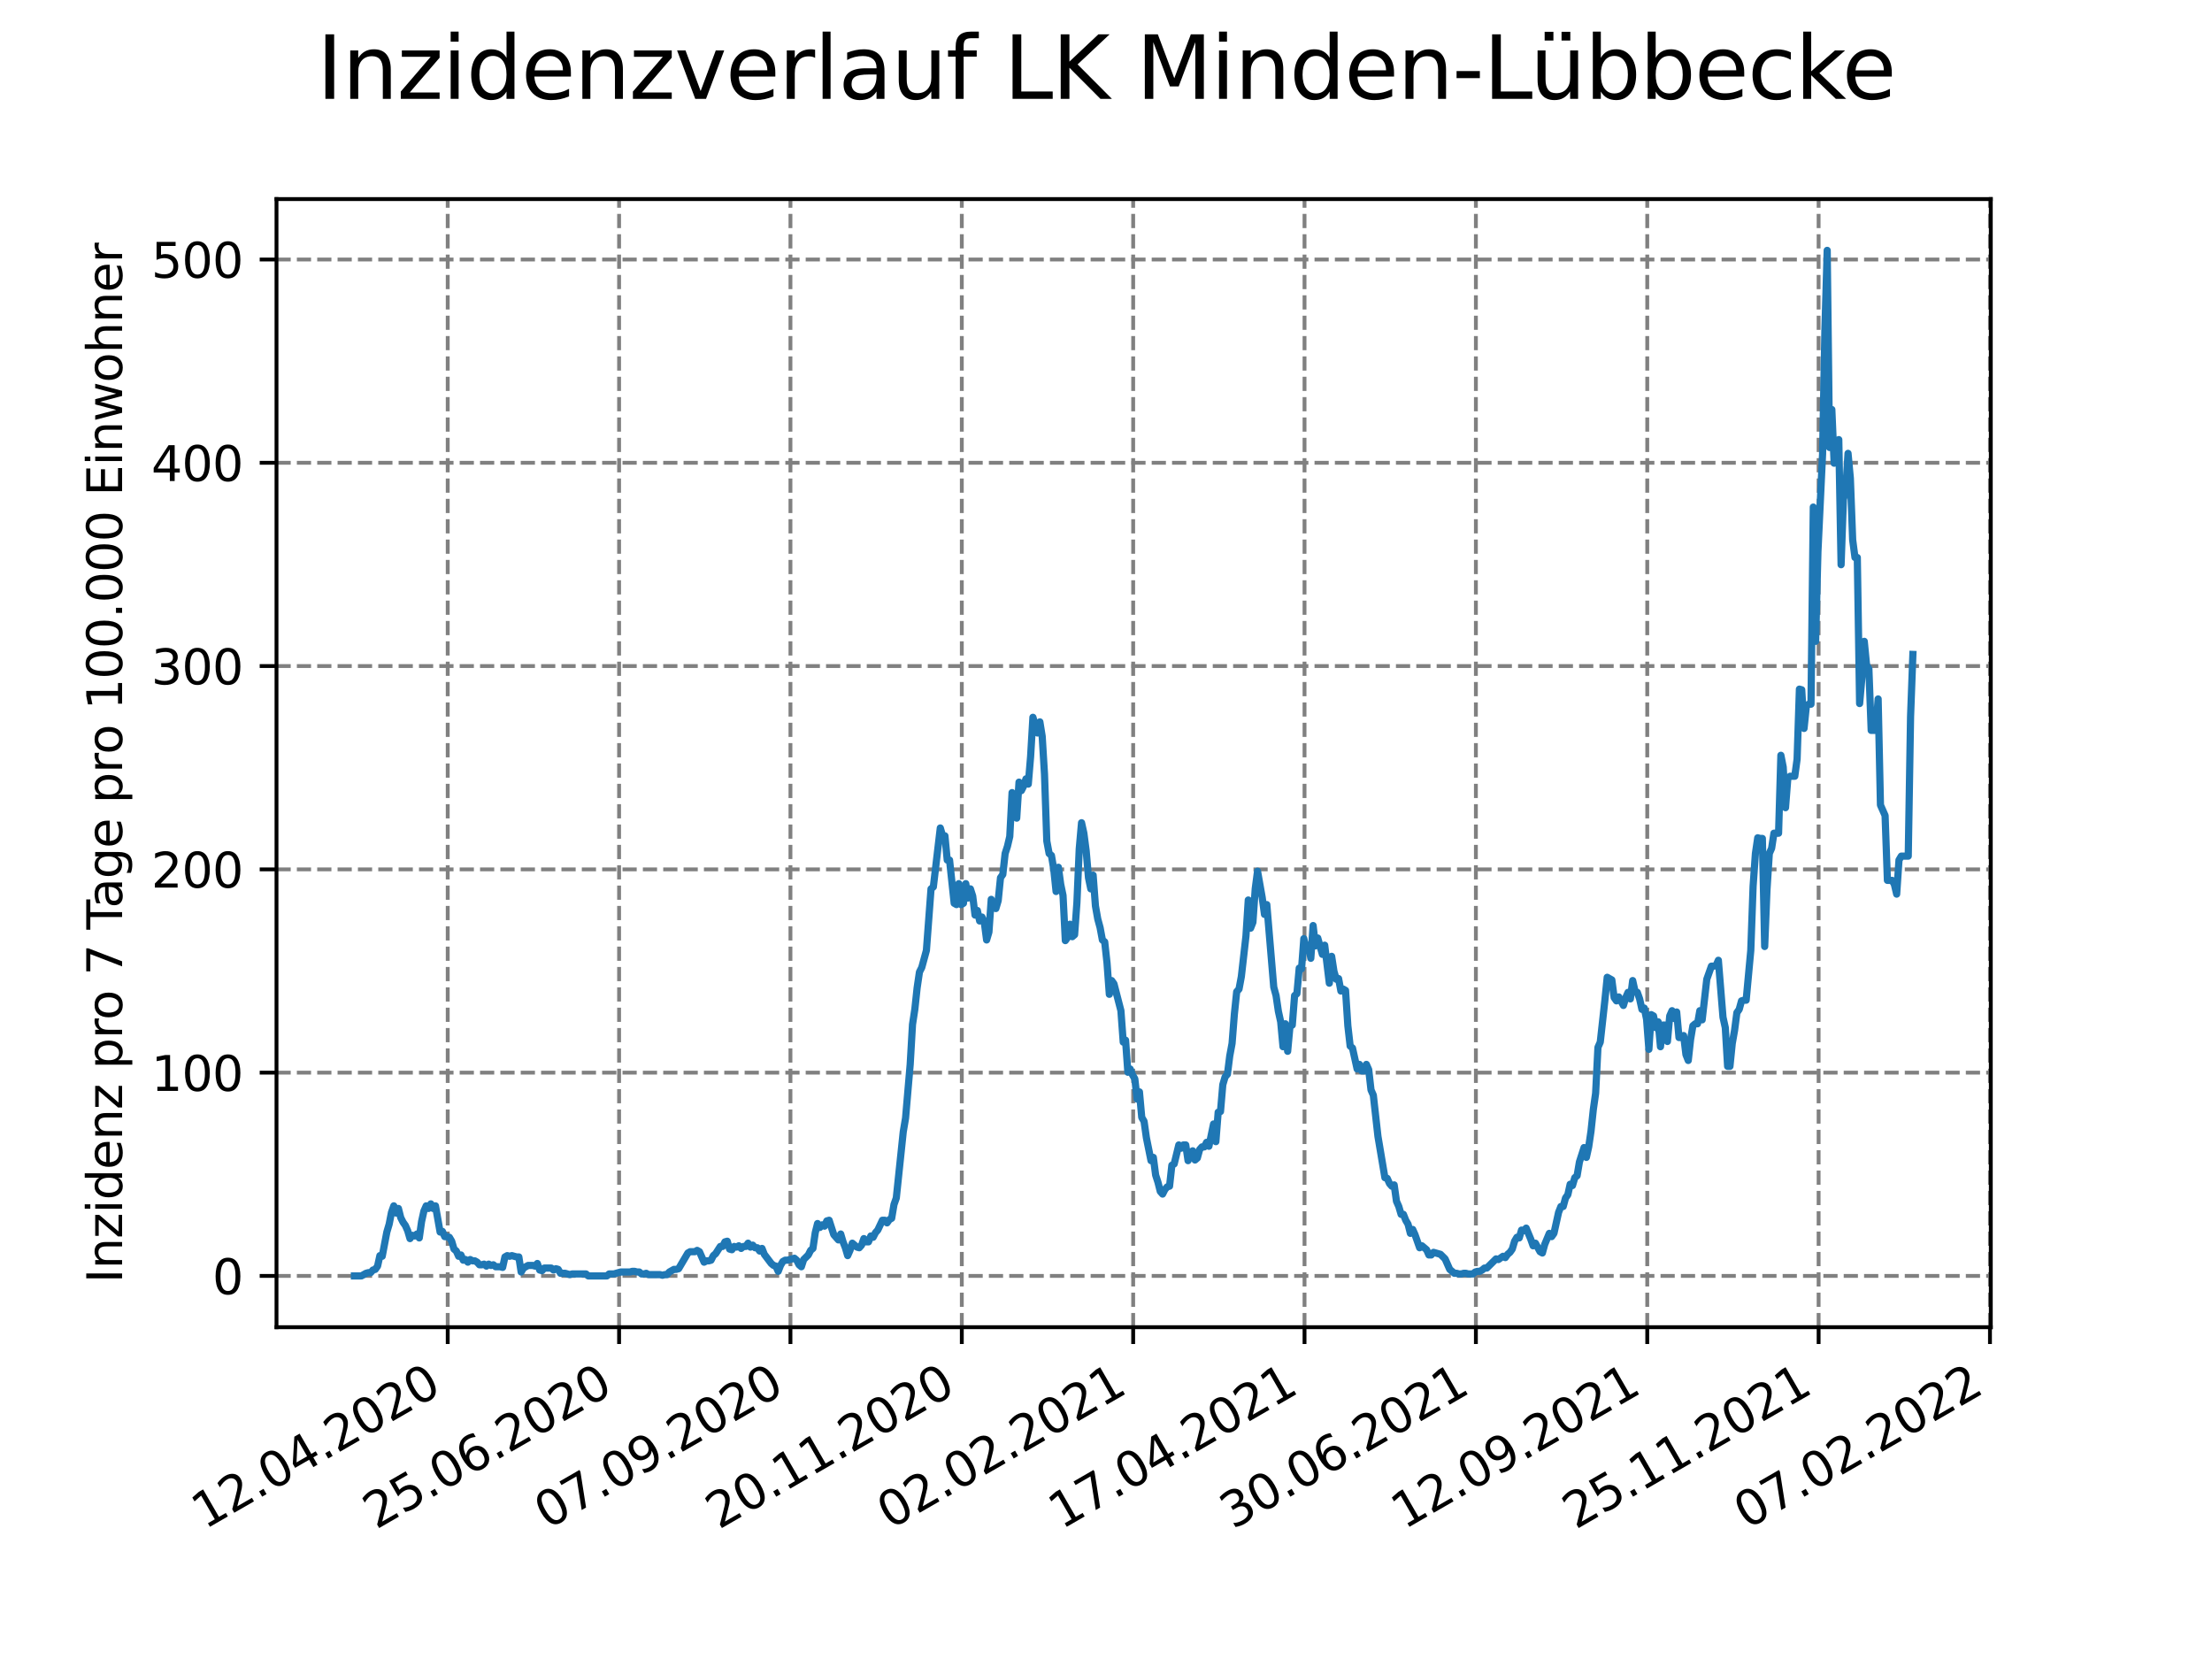 <?xml version="1.0" encoding="utf-8" standalone="no"?>
<!DOCTYPE svg PUBLIC "-//W3C//DTD SVG 1.1//EN"
  "http://www.w3.org/Graphics/SVG/1.1/DTD/svg11.dtd">
<svg xmlns:xlink="http://www.w3.org/1999/xlink" width="460.8pt" height="345.6pt" viewBox="0 0 460.8 345.6" xmlns="http://www.w3.org/2000/svg" version="1.1">
 <defs>
  <style type="text/css">*{stroke-linejoin: round; stroke-linecap: butt}</style>
 </defs>
 <g id="figure_1">
  <g id="patch_1">
   <path d="M 0 345.6 
L 460.8 345.6 
L 460.8 0 
L 0 0 
z
" style="fill: #ffffff"/>
  </g>
  <g id="axes_1">
   <g id="patch_2">
    <path d="M 57.6 276.48 
L 414.72 276.48 
L 414.72 41.472 
L 57.6 41.472 
z
" style="fill: #ffffff"/>
   </g>
   <g id="matplotlib.axis_1">
    <g id="xtick_1">
     <g id="line2d_1">
      <path d="M 93.269 276.48 
L 93.269 41.472 
" clip-path="url(#pa102c842ae)" style="fill: none; stroke-dasharray: 2.96,1.28; stroke-dashoffset: 0; stroke: #808080; stroke-width: 0.8"/>
     </g>
     <g id="line2d_2">
      <defs>
       <path id="m0e8e6d9437" d="M 0 0 
L 0 3.5 
" style="stroke: #000000; stroke-width: 0.8"/>
      </defs>
      <g>
       <use xlink:href="#m0e8e6d9437" x="93.269" y="276.48" style="stroke: #000000; stroke-width: 0.8"/>
      </g>
     </g>
     <g id="text_1">
      <!-- 12.04.2020 -->
      <g transform="translate(42.644 318.689)rotate(-30)scale(0.1 -0.1)">
       <defs>
        <path id="DejaVuSans-31" d="M 794 531 
L 1825 531 
L 1825 4091 
L 703 3866 
L 703 4441 
L 1819 4666 
L 2450 4666 
L 2450 531 
L 3481 531 
L 3481 0 
L 794 0 
L 794 531 
z
" transform="scale(0.016)"/>
        <path id="DejaVuSans-32" d="M 1228 531 
L 3431 531 
L 3431 0 
L 469 0 
L 469 531 
Q 828 903 1448 1529 
Q 2069 2156 2228 2338 
Q 2531 2678 2651 2914 
Q 2772 3150 2772 3378 
Q 2772 3750 2511 3984 
Q 2250 4219 1831 4219 
Q 1534 4219 1204 4116 
Q 875 4013 500 3803 
L 500 4441 
Q 881 4594 1212 4672 
Q 1544 4750 1819 4750 
Q 2544 4750 2975 4387 
Q 3406 4025 3406 3419 
Q 3406 3131 3298 2873 
Q 3191 2616 2906 2266 
Q 2828 2175 2409 1742 
Q 1991 1309 1228 531 
z
" transform="scale(0.016)"/>
        <path id="DejaVuSans-2e" d="M 684 794 
L 1344 794 
L 1344 0 
L 684 0 
L 684 794 
z
" transform="scale(0.016)"/>
        <path id="DejaVuSans-30" d="M 2034 4250 
Q 1547 4250 1301 3770 
Q 1056 3291 1056 2328 
Q 1056 1369 1301 889 
Q 1547 409 2034 409 
Q 2525 409 2770 889 
Q 3016 1369 3016 2328 
Q 3016 3291 2770 3770 
Q 2525 4250 2034 4250 
z
M 2034 4750 
Q 2819 4750 3233 4129 
Q 3647 3509 3647 2328 
Q 3647 1150 3233 529 
Q 2819 -91 2034 -91 
Q 1250 -91 836 529 
Q 422 1150 422 2328 
Q 422 3509 836 4129 
Q 1250 4750 2034 4750 
z
" transform="scale(0.016)"/>
        <path id="DejaVuSans-34" d="M 2419 4116 
L 825 1625 
L 2419 1625 
L 2419 4116 
z
M 2253 4666 
L 3047 4666 
L 3047 1625 
L 3713 1625 
L 3713 1100 
L 3047 1100 
L 3047 0 
L 2419 0 
L 2419 1100 
L 313 1100 
L 313 1709 
L 2253 4666 
z
" transform="scale(0.016)"/>
       </defs>
       <use xlink:href="#DejaVuSans-31"/>
       <use xlink:href="#DejaVuSans-32" x="63.623"/>
       <use xlink:href="#DejaVuSans-2e" x="127.246"/>
       <use xlink:href="#DejaVuSans-30" x="159.033"/>
       <use xlink:href="#DejaVuSans-34" x="222.656"/>
       <use xlink:href="#DejaVuSans-2e" x="286.279"/>
       <use xlink:href="#DejaVuSans-32" x="318.066"/>
       <use xlink:href="#DejaVuSans-30" x="381.689"/>
       <use xlink:href="#DejaVuSans-32" x="445.312"/>
       <use xlink:href="#DejaVuSans-30" x="508.936"/>
      </g>
     </g>
    </g>
    <g id="xtick_2">
     <g id="line2d_3">
      <path d="M 128.967 276.48 
L 128.967 41.472 
" clip-path="url(#pa102c842ae)" style="fill: none; stroke-dasharray: 2.96,1.28; stroke-dashoffset: 0; stroke: #808080; stroke-width: 0.8"/>
     </g>
     <g id="line2d_4">
      <g>
       <use xlink:href="#m0e8e6d9437" x="128.967" y="276.48" style="stroke: #000000; stroke-width: 0.8"/>
      </g>
     </g>
     <g id="text_2">
      <!-- 25.06.2020 -->
      <g transform="translate(78.342 318.689)rotate(-30)scale(0.1 -0.1)">
       <defs>
        <path id="DejaVuSans-35" d="M 691 4666 
L 3169 4666 
L 3169 4134 
L 1269 4134 
L 1269 2991 
Q 1406 3038 1543 3061 
Q 1681 3084 1819 3084 
Q 2600 3084 3056 2656 
Q 3513 2228 3513 1497 
Q 3513 744 3044 326 
Q 2575 -91 1722 -91 
Q 1428 -91 1123 -41 
Q 819 9 494 109 
L 494 744 
Q 775 591 1075 516 
Q 1375 441 1709 441 
Q 2250 441 2565 725 
Q 2881 1009 2881 1497 
Q 2881 1984 2565 2268 
Q 2250 2553 1709 2553 
Q 1456 2553 1204 2497 
Q 953 2441 691 2322 
L 691 4666 
z
" transform="scale(0.016)"/>
        <path id="DejaVuSans-36" d="M 2113 2584 
Q 1688 2584 1439 2293 
Q 1191 2003 1191 1497 
Q 1191 994 1439 701 
Q 1688 409 2113 409 
Q 2538 409 2786 701 
Q 3034 994 3034 1497 
Q 3034 2003 2786 2293 
Q 2538 2584 2113 2584 
z
M 3366 4563 
L 3366 3988 
Q 3128 4100 2886 4159 
Q 2644 4219 2406 4219 
Q 1781 4219 1451 3797 
Q 1122 3375 1075 2522 
Q 1259 2794 1537 2939 
Q 1816 3084 2150 3084 
Q 2853 3084 3261 2657 
Q 3669 2231 3669 1497 
Q 3669 778 3244 343 
Q 2819 -91 2113 -91 
Q 1303 -91 875 529 
Q 447 1150 447 2328 
Q 447 3434 972 4092 
Q 1497 4750 2381 4750 
Q 2619 4750 2861 4703 
Q 3103 4656 3366 4563 
z
" transform="scale(0.016)"/>
       </defs>
       <use xlink:href="#DejaVuSans-32"/>
       <use xlink:href="#DejaVuSans-35" x="63.623"/>
       <use xlink:href="#DejaVuSans-2e" x="127.246"/>
       <use xlink:href="#DejaVuSans-30" x="159.033"/>
       <use xlink:href="#DejaVuSans-36" x="222.656"/>
       <use xlink:href="#DejaVuSans-2e" x="286.279"/>
       <use xlink:href="#DejaVuSans-32" x="318.066"/>
       <use xlink:href="#DejaVuSans-30" x="381.689"/>
       <use xlink:href="#DejaVuSans-32" x="445.312"/>
       <use xlink:href="#DejaVuSans-30" x="508.936"/>
      </g>
     </g>
    </g>
    <g id="xtick_3">
     <g id="line2d_5">
      <path d="M 164.664 276.48 
L 164.664 41.472 
" clip-path="url(#pa102c842ae)" style="fill: none; stroke-dasharray: 2.96,1.28; stroke-dashoffset: 0; stroke: #808080; stroke-width: 0.8"/>
     </g>
     <g id="line2d_6">
      <g>
       <use xlink:href="#m0e8e6d9437" x="164.664" y="276.48" style="stroke: #000000; stroke-width: 0.8"/>
      </g>
     </g>
     <g id="text_3">
      <!-- 07.09.2020 -->
      <g transform="translate(114.039 318.689)rotate(-30)scale(0.1 -0.1)">
       <defs>
        <path id="DejaVuSans-37" d="M 525 4666 
L 3525 4666 
L 3525 4397 
L 1831 0 
L 1172 0 
L 2766 4134 
L 525 4134 
L 525 4666 
z
" transform="scale(0.016)"/>
        <path id="DejaVuSans-39" d="M 703 97 
L 703 672 
Q 941 559 1184 500 
Q 1428 441 1663 441 
Q 2288 441 2617 861 
Q 2947 1281 2994 2138 
Q 2813 1869 2534 1725 
Q 2256 1581 1919 1581 
Q 1219 1581 811 2004 
Q 403 2428 403 3163 
Q 403 3881 828 4315 
Q 1253 4750 1959 4750 
Q 2769 4750 3195 4129 
Q 3622 3509 3622 2328 
Q 3622 1225 3098 567 
Q 2575 -91 1691 -91 
Q 1453 -91 1209 -44 
Q 966 3 703 97 
z
M 1959 2075 
Q 2384 2075 2632 2365 
Q 2881 2656 2881 3163 
Q 2881 3666 2632 3958 
Q 2384 4250 1959 4250 
Q 1534 4250 1286 3958 
Q 1038 3666 1038 3163 
Q 1038 2656 1286 2365 
Q 1534 2075 1959 2075 
z
" transform="scale(0.016)"/>
       </defs>
       <use xlink:href="#DejaVuSans-30"/>
       <use xlink:href="#DejaVuSans-37" x="63.623"/>
       <use xlink:href="#DejaVuSans-2e" x="127.246"/>
       <use xlink:href="#DejaVuSans-30" x="159.033"/>
       <use xlink:href="#DejaVuSans-39" x="222.656"/>
       <use xlink:href="#DejaVuSans-2e" x="286.279"/>
       <use xlink:href="#DejaVuSans-32" x="318.066"/>
       <use xlink:href="#DejaVuSans-30" x="381.689"/>
       <use xlink:href="#DejaVuSans-32" x="445.312"/>
       <use xlink:href="#DejaVuSans-30" x="508.936"/>
      </g>
     </g>
    </g>
    <g id="xtick_4">
     <g id="line2d_7">
      <path d="M 200.362 276.48 
L 200.362 41.472 
" clip-path="url(#pa102c842ae)" style="fill: none; stroke-dasharray: 2.96,1.28; stroke-dashoffset: 0; stroke: #808080; stroke-width: 0.8"/>
     </g>
     <g id="line2d_8">
      <g>
       <use xlink:href="#m0e8e6d9437" x="200.362" y="276.48" style="stroke: #000000; stroke-width: 0.8"/>
      </g>
     </g>
     <g id="text_4">
      <!-- 20.11.2020 -->
      <g transform="translate(149.737 318.689)rotate(-30)scale(0.1 -0.1)">
       <use xlink:href="#DejaVuSans-32"/>
       <use xlink:href="#DejaVuSans-30" x="63.623"/>
       <use xlink:href="#DejaVuSans-2e" x="127.246"/>
       <use xlink:href="#DejaVuSans-31" x="159.033"/>
       <use xlink:href="#DejaVuSans-31" x="222.656"/>
       <use xlink:href="#DejaVuSans-2e" x="286.279"/>
       <use xlink:href="#DejaVuSans-32" x="318.066"/>
       <use xlink:href="#DejaVuSans-30" x="381.689"/>
       <use xlink:href="#DejaVuSans-32" x="445.312"/>
       <use xlink:href="#DejaVuSans-30" x="508.936"/>
      </g>
     </g>
    </g>
    <g id="xtick_5">
     <g id="line2d_9">
      <path d="M 236.06 276.48 
L 236.06 41.472 
" clip-path="url(#pa102c842ae)" style="fill: none; stroke-dasharray: 2.96,1.28; stroke-dashoffset: 0; stroke: #808080; stroke-width: 0.8"/>
     </g>
     <g id="line2d_10">
      <g>
       <use xlink:href="#m0e8e6d9437" x="236.06" y="276.48" style="stroke: #000000; stroke-width: 0.8"/>
      </g>
     </g>
     <g id="text_5">
      <!-- 02.02.2021 -->
      <g transform="translate(185.434 318.689)rotate(-30)scale(0.1 -0.1)">
       <use xlink:href="#DejaVuSans-30"/>
       <use xlink:href="#DejaVuSans-32" x="63.623"/>
       <use xlink:href="#DejaVuSans-2e" x="127.246"/>
       <use xlink:href="#DejaVuSans-30" x="159.033"/>
       <use xlink:href="#DejaVuSans-32" x="222.656"/>
       <use xlink:href="#DejaVuSans-2e" x="286.279"/>
       <use xlink:href="#DejaVuSans-32" x="318.066"/>
       <use xlink:href="#DejaVuSans-30" x="381.689"/>
       <use xlink:href="#DejaVuSans-32" x="445.312"/>
       <use xlink:href="#DejaVuSans-31" x="508.936"/>
      </g>
     </g>
    </g>
    <g id="xtick_6">
     <g id="line2d_11">
      <path d="M 271.757 276.48 
L 271.757 41.472 
" clip-path="url(#pa102c842ae)" style="fill: none; stroke-dasharray: 2.96,1.28; stroke-dashoffset: 0; stroke: #808080; stroke-width: 0.8"/>
     </g>
     <g id="line2d_12">
      <g>
       <use xlink:href="#m0e8e6d9437" x="271.757" y="276.48" style="stroke: #000000; stroke-width: 0.8"/>
      </g>
     </g>
     <g id="text_6">
      <!-- 17.04.2021 -->
      <g transform="translate(221.132 318.689)rotate(-30)scale(0.1 -0.1)">
       <use xlink:href="#DejaVuSans-31"/>
       <use xlink:href="#DejaVuSans-37" x="63.623"/>
       <use xlink:href="#DejaVuSans-2e" x="127.246"/>
       <use xlink:href="#DejaVuSans-30" x="159.033"/>
       <use xlink:href="#DejaVuSans-34" x="222.656"/>
       <use xlink:href="#DejaVuSans-2e" x="286.279"/>
       <use xlink:href="#DejaVuSans-32" x="318.066"/>
       <use xlink:href="#DejaVuSans-30" x="381.689"/>
       <use xlink:href="#DejaVuSans-32" x="445.312"/>
       <use xlink:href="#DejaVuSans-31" x="508.936"/>
      </g>
     </g>
    </g>
    <g id="xtick_7">
     <g id="line2d_13">
      <path d="M 307.455 276.48 
L 307.455 41.472 
" clip-path="url(#pa102c842ae)" style="fill: none; stroke-dasharray: 2.96,1.28; stroke-dashoffset: 0; stroke: #808080; stroke-width: 0.8"/>
     </g>
     <g id="line2d_14">
      <g>
       <use xlink:href="#m0e8e6d9437" x="307.455" y="276.48" style="stroke: #000000; stroke-width: 0.8"/>
      </g>
     </g>
     <g id="text_7">
      <!-- 30.06.2021 -->
      <g transform="translate(256.829 318.689)rotate(-30)scale(0.1 -0.1)">
       <defs>
        <path id="DejaVuSans-33" d="M 2597 2516 
Q 3050 2419 3304 2112 
Q 3559 1806 3559 1356 
Q 3559 666 3084 287 
Q 2609 -91 1734 -91 
Q 1441 -91 1130 -33 
Q 819 25 488 141 
L 488 750 
Q 750 597 1062 519 
Q 1375 441 1716 441 
Q 2309 441 2620 675 
Q 2931 909 2931 1356 
Q 2931 1769 2642 2001 
Q 2353 2234 1838 2234 
L 1294 2234 
L 1294 2753 
L 1863 2753 
Q 2328 2753 2575 2939 
Q 2822 3125 2822 3475 
Q 2822 3834 2567 4026 
Q 2313 4219 1838 4219 
Q 1578 4219 1281 4162 
Q 984 4106 628 3988 
L 628 4550 
Q 988 4650 1302 4700 
Q 1616 4750 1894 4750 
Q 2613 4750 3031 4423 
Q 3450 4097 3450 3541 
Q 3450 3153 3228 2886 
Q 3006 2619 2597 2516 
z
" transform="scale(0.016)"/>
       </defs>
       <use xlink:href="#DejaVuSans-33"/>
       <use xlink:href="#DejaVuSans-30" x="63.623"/>
       <use xlink:href="#DejaVuSans-2e" x="127.246"/>
       <use xlink:href="#DejaVuSans-30" x="159.033"/>
       <use xlink:href="#DejaVuSans-36" x="222.656"/>
       <use xlink:href="#DejaVuSans-2e" x="286.279"/>
       <use xlink:href="#DejaVuSans-32" x="318.066"/>
       <use xlink:href="#DejaVuSans-30" x="381.689"/>
       <use xlink:href="#DejaVuSans-32" x="445.312"/>
       <use xlink:href="#DejaVuSans-31" x="508.936"/>
      </g>
     </g>
    </g>
    <g id="xtick_8">
     <g id="line2d_15">
      <path d="M 343.152 276.48 
L 343.152 41.472 
" clip-path="url(#pa102c842ae)" style="fill: none; stroke-dasharray: 2.96,1.28; stroke-dashoffset: 0; stroke: #808080; stroke-width: 0.8"/>
     </g>
     <g id="line2d_16">
      <g>
       <use xlink:href="#m0e8e6d9437" x="343.152" y="276.48" style="stroke: #000000; stroke-width: 0.8"/>
      </g>
     </g>
     <g id="text_8">
      <!-- 12.09.2021 -->
      <g transform="translate(292.527 318.689)rotate(-30)scale(0.1 -0.1)">
       <use xlink:href="#DejaVuSans-31"/>
       <use xlink:href="#DejaVuSans-32" x="63.623"/>
       <use xlink:href="#DejaVuSans-2e" x="127.246"/>
       <use xlink:href="#DejaVuSans-30" x="159.033"/>
       <use xlink:href="#DejaVuSans-39" x="222.656"/>
       <use xlink:href="#DejaVuSans-2e" x="286.279"/>
       <use xlink:href="#DejaVuSans-32" x="318.066"/>
       <use xlink:href="#DejaVuSans-30" x="381.689"/>
       <use xlink:href="#DejaVuSans-32" x="445.312"/>
       <use xlink:href="#DejaVuSans-31" x="508.936"/>
      </g>
     </g>
    </g>
    <g id="xtick_9">
     <g id="line2d_17">
      <path d="M 378.85 276.48 
L 378.85 41.472 
" clip-path="url(#pa102c842ae)" style="fill: none; stroke-dasharray: 2.96,1.28; stroke-dashoffset: 0; stroke: #808080; stroke-width: 0.8"/>
     </g>
     <g id="line2d_18">
      <g>
       <use xlink:href="#m0e8e6d9437" x="378.85" y="276.48" style="stroke: #000000; stroke-width: 0.8"/>
      </g>
     </g>
     <g id="text_9">
      <!-- 25.11.2021 -->
      <g transform="translate(328.224 318.689)rotate(-30)scale(0.1 -0.1)">
       <use xlink:href="#DejaVuSans-32"/>
       <use xlink:href="#DejaVuSans-35" x="63.623"/>
       <use xlink:href="#DejaVuSans-2e" x="127.246"/>
       <use xlink:href="#DejaVuSans-31" x="159.033"/>
       <use xlink:href="#DejaVuSans-31" x="222.656"/>
       <use xlink:href="#DejaVuSans-2e" x="286.279"/>
       <use xlink:href="#DejaVuSans-32" x="318.066"/>
       <use xlink:href="#DejaVuSans-30" x="381.689"/>
       <use xlink:href="#DejaVuSans-32" x="445.312"/>
       <use xlink:href="#DejaVuSans-31" x="508.936"/>
      </g>
     </g>
    </g>
    <g id="xtick_10">
     <g id="line2d_19">
      <path d="M 414.547 276.48 
L 414.547 41.472 
" clip-path="url(#pa102c842ae)" style="fill: none; stroke-dasharray: 2.96,1.28; stroke-dashoffset: 0; stroke: #808080; stroke-width: 0.8"/>
     </g>
     <g id="line2d_20">
      <g>
       <use xlink:href="#m0e8e6d9437" x="414.547" y="276.48" style="stroke: #000000; stroke-width: 0.8"/>
      </g>
     </g>
     <g id="text_10">
      <!-- 07.02.2022 -->
      <g transform="translate(363.922 318.689)rotate(-30)scale(0.1 -0.1)">
       <use xlink:href="#DejaVuSans-30"/>
       <use xlink:href="#DejaVuSans-37" x="63.623"/>
       <use xlink:href="#DejaVuSans-2e" x="127.246"/>
       <use xlink:href="#DejaVuSans-30" x="159.033"/>
       <use xlink:href="#DejaVuSans-32" x="222.656"/>
       <use xlink:href="#DejaVuSans-2e" x="286.279"/>
       <use xlink:href="#DejaVuSans-32" x="318.066"/>
       <use xlink:href="#DejaVuSans-30" x="381.689"/>
       <use xlink:href="#DejaVuSans-32" x="445.312"/>
       <use xlink:href="#DejaVuSans-32" x="508.936"/>
      </g>
     </g>
    </g>
   </g>
   <g id="matplotlib.axis_2">
    <g id="ytick_1">
     <g id="line2d_21">
      <path d="M 57.6 265.798 
L 414.72 265.798 
" clip-path="url(#pa102c842ae)" style="fill: none; stroke-dasharray: 2.96,1.28; stroke-dashoffset: 0; stroke: #808080; stroke-width: 0.8"/>
     </g>
     <g id="line2d_22">
      <defs>
       <path id="medc325451e" d="M 0 0 
L -3.5 0 
" style="stroke: #000000; stroke-width: 0.8"/>
      </defs>
      <g>
       <use xlink:href="#medc325451e" x="57.6" y="265.798" style="stroke: #000000; stroke-width: 0.8"/>
      </g>
     </g>
     <g id="text_11">
      <!-- 0 -->
      <g transform="translate(44.237 269.597)scale(0.1 -0.1)">
       <use xlink:href="#DejaVuSans-30"/>
      </g>
     </g>
    </g>
    <g id="ytick_2">
     <g id="line2d_23">
      <path d="M 57.6 223.45 
L 414.72 223.45 
" clip-path="url(#pa102c842ae)" style="fill: none; stroke-dasharray: 2.96,1.28; stroke-dashoffset: 0; stroke: #808080; stroke-width: 0.8"/>
     </g>
     <g id="line2d_24">
      <g>
       <use xlink:href="#medc325451e" x="57.6" y="223.45" style="stroke: #000000; stroke-width: 0.8"/>
      </g>
     </g>
     <g id="text_12">
      <!-- 100 -->
      <g transform="translate(31.512 227.249)scale(0.1 -0.1)">
       <use xlink:href="#DejaVuSans-31"/>
       <use xlink:href="#DejaVuSans-30" x="63.623"/>
       <use xlink:href="#DejaVuSans-30" x="127.246"/>
      </g>
     </g>
    </g>
    <g id="ytick_3">
     <g id="line2d_25">
      <path d="M 57.6 181.102 
L 414.72 181.102 
" clip-path="url(#pa102c842ae)" style="fill: none; stroke-dasharray: 2.96,1.28; stroke-dashoffset: 0; stroke: #808080; stroke-width: 0.8"/>
     </g>
     <g id="line2d_26">
      <g>
       <use xlink:href="#medc325451e" x="57.6" y="181.102" style="stroke: #000000; stroke-width: 0.8"/>
      </g>
     </g>
     <g id="text_13">
      <!-- 200 -->
      <g transform="translate(31.512 184.901)scale(0.1 -0.1)">
       <use xlink:href="#DejaVuSans-32"/>
       <use xlink:href="#DejaVuSans-30" x="63.623"/>
       <use xlink:href="#DejaVuSans-30" x="127.246"/>
      </g>
     </g>
    </g>
    <g id="ytick_4">
     <g id="line2d_27">
      <path d="M 57.6 138.754 
L 414.72 138.754 
" clip-path="url(#pa102c842ae)" style="fill: none; stroke-dasharray: 2.96,1.28; stroke-dashoffset: 0; stroke: #808080; stroke-width: 0.8"/>
     </g>
     <g id="line2d_28">
      <g>
       <use xlink:href="#medc325451e" x="57.6" y="138.754" style="stroke: #000000; stroke-width: 0.8"/>
      </g>
     </g>
     <g id="text_14">
      <!-- 300 -->
      <g transform="translate(31.512 142.553)scale(0.1 -0.1)">
       <use xlink:href="#DejaVuSans-33"/>
       <use xlink:href="#DejaVuSans-30" x="63.623"/>
       <use xlink:href="#DejaVuSans-30" x="127.246"/>
      </g>
     </g>
    </g>
    <g id="ytick_5">
     <g id="line2d_29">
      <path d="M 57.6 96.406 
L 414.72 96.406 
" clip-path="url(#pa102c842ae)" style="fill: none; stroke-dasharray: 2.96,1.28; stroke-dashoffset: 0; stroke: #808080; stroke-width: 0.8"/>
     </g>
     <g id="line2d_30">
      <g>
       <use xlink:href="#medc325451e" x="57.6" y="96.406" style="stroke: #000000; stroke-width: 0.8"/>
      </g>
     </g>
     <g id="text_15">
      <!-- 400 -->
      <g transform="translate(31.512 100.205)scale(0.1 -0.1)">
       <use xlink:href="#DejaVuSans-34"/>
       <use xlink:href="#DejaVuSans-30" x="63.623"/>
       <use xlink:href="#DejaVuSans-30" x="127.246"/>
      </g>
     </g>
    </g>
    <g id="ytick_6">
     <g id="line2d_31">
      <path d="M 57.6 54.058 
L 414.72 54.058 
" clip-path="url(#pa102c842ae)" style="fill: none; stroke-dasharray: 2.96,1.28; stroke-dashoffset: 0; stroke: #808080; stroke-width: 0.8"/>
     </g>
     <g id="line2d_32">
      <g>
       <use xlink:href="#medc325451e" x="57.6" y="54.058" style="stroke: #000000; stroke-width: 0.8"/>
      </g>
     </g>
     <g id="text_16">
      <!-- 500 -->
      <g transform="translate(31.512 57.857)scale(0.1 -0.1)">
       <use xlink:href="#DejaVuSans-35"/>
       <use xlink:href="#DejaVuSans-30" x="63.623"/>
       <use xlink:href="#DejaVuSans-30" x="127.246"/>
      </g>
     </g>
    </g>
    <g id="text_17">
     <!-- Inzidenz pro 7 Tage pro 100.000 Einwohner -->
     <g transform="translate(25.433 267.301)rotate(-90)scale(0.1 -0.1)">
      <defs>
       <path id="DejaVuSans-49" d="M 628 4666 
L 1259 4666 
L 1259 0 
L 628 0 
L 628 4666 
z
" transform="scale(0.016)"/>
       <path id="DejaVuSans-6e" d="M 3513 2113 
L 3513 0 
L 2938 0 
L 2938 2094 
Q 2938 2591 2744 2837 
Q 2550 3084 2163 3084 
Q 1697 3084 1428 2787 
Q 1159 2491 1159 1978 
L 1159 0 
L 581 0 
L 581 3500 
L 1159 3500 
L 1159 2956 
Q 1366 3272 1645 3428 
Q 1925 3584 2291 3584 
Q 2894 3584 3203 3211 
Q 3513 2838 3513 2113 
z
" transform="scale(0.016)"/>
       <path id="DejaVuSans-7a" d="M 353 3500 
L 3084 3500 
L 3084 2975 
L 922 459 
L 3084 459 
L 3084 0 
L 275 0 
L 275 525 
L 2438 3041 
L 353 3041 
L 353 3500 
z
" transform="scale(0.016)"/>
       <path id="DejaVuSans-69" d="M 603 3500 
L 1178 3500 
L 1178 0 
L 603 0 
L 603 3500 
z
M 603 4863 
L 1178 4863 
L 1178 4134 
L 603 4134 
L 603 4863 
z
" transform="scale(0.016)"/>
       <path id="DejaVuSans-64" d="M 2906 2969 
L 2906 4863 
L 3481 4863 
L 3481 0 
L 2906 0 
L 2906 525 
Q 2725 213 2448 61 
Q 2172 -91 1784 -91 
Q 1150 -91 751 415 
Q 353 922 353 1747 
Q 353 2572 751 3078 
Q 1150 3584 1784 3584 
Q 2172 3584 2448 3432 
Q 2725 3281 2906 2969 
z
M 947 1747 
Q 947 1113 1208 752 
Q 1469 391 1925 391 
Q 2381 391 2643 752 
Q 2906 1113 2906 1747 
Q 2906 2381 2643 2742 
Q 2381 3103 1925 3103 
Q 1469 3103 1208 2742 
Q 947 2381 947 1747 
z
" transform="scale(0.016)"/>
       <path id="DejaVuSans-65" d="M 3597 1894 
L 3597 1613 
L 953 1613 
Q 991 1019 1311 708 
Q 1631 397 2203 397 
Q 2534 397 2845 478 
Q 3156 559 3463 722 
L 3463 178 
Q 3153 47 2828 -22 
Q 2503 -91 2169 -91 
Q 1331 -91 842 396 
Q 353 884 353 1716 
Q 353 2575 817 3079 
Q 1281 3584 2069 3584 
Q 2775 3584 3186 3129 
Q 3597 2675 3597 1894 
z
M 3022 2063 
Q 3016 2534 2758 2815 
Q 2500 3097 2075 3097 
Q 1594 3097 1305 2825 
Q 1016 2553 972 2059 
L 3022 2063 
z
" transform="scale(0.016)"/>
       <path id="DejaVuSans-20" transform="scale(0.016)"/>
       <path id="DejaVuSans-70" d="M 1159 525 
L 1159 -1331 
L 581 -1331 
L 581 3500 
L 1159 3500 
L 1159 2969 
Q 1341 3281 1617 3432 
Q 1894 3584 2278 3584 
Q 2916 3584 3314 3078 
Q 3713 2572 3713 1747 
Q 3713 922 3314 415 
Q 2916 -91 2278 -91 
Q 1894 -91 1617 61 
Q 1341 213 1159 525 
z
M 3116 1747 
Q 3116 2381 2855 2742 
Q 2594 3103 2138 3103 
Q 1681 3103 1420 2742 
Q 1159 2381 1159 1747 
Q 1159 1113 1420 752 
Q 1681 391 2138 391 
Q 2594 391 2855 752 
Q 3116 1113 3116 1747 
z
" transform="scale(0.016)"/>
       <path id="DejaVuSans-72" d="M 2631 2963 
Q 2534 3019 2420 3045 
Q 2306 3072 2169 3072 
Q 1681 3072 1420 2755 
Q 1159 2438 1159 1844 
L 1159 0 
L 581 0 
L 581 3500 
L 1159 3500 
L 1159 2956 
Q 1341 3275 1631 3429 
Q 1922 3584 2338 3584 
Q 2397 3584 2469 3576 
Q 2541 3569 2628 3553 
L 2631 2963 
z
" transform="scale(0.016)"/>
       <path id="DejaVuSans-6f" d="M 1959 3097 
Q 1497 3097 1228 2736 
Q 959 2375 959 1747 
Q 959 1119 1226 758 
Q 1494 397 1959 397 
Q 2419 397 2687 759 
Q 2956 1122 2956 1747 
Q 2956 2369 2687 2733 
Q 2419 3097 1959 3097 
z
M 1959 3584 
Q 2709 3584 3137 3096 
Q 3566 2609 3566 1747 
Q 3566 888 3137 398 
Q 2709 -91 1959 -91 
Q 1206 -91 779 398 
Q 353 888 353 1747 
Q 353 2609 779 3096 
Q 1206 3584 1959 3584 
z
" transform="scale(0.016)"/>
       <path id="DejaVuSans-54" d="M -19 4666 
L 3928 4666 
L 3928 4134 
L 2272 4134 
L 2272 0 
L 1638 0 
L 1638 4134 
L -19 4134 
L -19 4666 
z
" transform="scale(0.016)"/>
       <path id="DejaVuSans-61" d="M 2194 1759 
Q 1497 1759 1228 1600 
Q 959 1441 959 1056 
Q 959 750 1161 570 
Q 1363 391 1709 391 
Q 2188 391 2477 730 
Q 2766 1069 2766 1631 
L 2766 1759 
L 2194 1759 
z
M 3341 1997 
L 3341 0 
L 2766 0 
L 2766 531 
Q 2569 213 2275 61 
Q 1981 -91 1556 -91 
Q 1019 -91 701 211 
Q 384 513 384 1019 
Q 384 1609 779 1909 
Q 1175 2209 1959 2209 
L 2766 2209 
L 2766 2266 
Q 2766 2663 2505 2880 
Q 2244 3097 1772 3097 
Q 1472 3097 1187 3025 
Q 903 2953 641 2809 
L 641 3341 
Q 956 3463 1253 3523 
Q 1550 3584 1831 3584 
Q 2591 3584 2966 3190 
Q 3341 2797 3341 1997 
z
" transform="scale(0.016)"/>
       <path id="DejaVuSans-67" d="M 2906 1791 
Q 2906 2416 2648 2759 
Q 2391 3103 1925 3103 
Q 1463 3103 1205 2759 
Q 947 2416 947 1791 
Q 947 1169 1205 825 
Q 1463 481 1925 481 
Q 2391 481 2648 825 
Q 2906 1169 2906 1791 
z
M 3481 434 
Q 3481 -459 3084 -895 
Q 2688 -1331 1869 -1331 
Q 1566 -1331 1297 -1286 
Q 1028 -1241 775 -1147 
L 775 -588 
Q 1028 -725 1275 -790 
Q 1522 -856 1778 -856 
Q 2344 -856 2625 -561 
Q 2906 -266 2906 331 
L 2906 616 
Q 2728 306 2450 153 
Q 2172 0 1784 0 
Q 1141 0 747 490 
Q 353 981 353 1791 
Q 353 2603 747 3093 
Q 1141 3584 1784 3584 
Q 2172 3584 2450 3431 
Q 2728 3278 2906 2969 
L 2906 3500 
L 3481 3500 
L 3481 434 
z
" transform="scale(0.016)"/>
       <path id="DejaVuSans-45" d="M 628 4666 
L 3578 4666 
L 3578 4134 
L 1259 4134 
L 1259 2753 
L 3481 2753 
L 3481 2222 
L 1259 2222 
L 1259 531 
L 3634 531 
L 3634 0 
L 628 0 
L 628 4666 
z
" transform="scale(0.016)"/>
       <path id="DejaVuSans-77" d="M 269 3500 
L 844 3500 
L 1563 769 
L 2278 3500 
L 2956 3500 
L 3675 769 
L 4391 3500 
L 4966 3500 
L 4050 0 
L 3372 0 
L 2619 2869 
L 1863 0 
L 1184 0 
L 269 3500 
z
" transform="scale(0.016)"/>
       <path id="DejaVuSans-68" d="M 3513 2113 
L 3513 0 
L 2938 0 
L 2938 2094 
Q 2938 2591 2744 2837 
Q 2550 3084 2163 3084 
Q 1697 3084 1428 2787 
Q 1159 2491 1159 1978 
L 1159 0 
L 581 0 
L 581 4863 
L 1159 4863 
L 1159 2956 
Q 1366 3272 1645 3428 
Q 1925 3584 2291 3584 
Q 2894 3584 3203 3211 
Q 3513 2838 3513 2113 
z
" transform="scale(0.016)"/>
      </defs>
      <use xlink:href="#DejaVuSans-49"/>
      <use xlink:href="#DejaVuSans-6e" x="29.492"/>
      <use xlink:href="#DejaVuSans-7a" x="92.871"/>
      <use xlink:href="#DejaVuSans-69" x="145.361"/>
      <use xlink:href="#DejaVuSans-64" x="173.145"/>
      <use xlink:href="#DejaVuSans-65" x="236.621"/>
      <use xlink:href="#DejaVuSans-6e" x="298.145"/>
      <use xlink:href="#DejaVuSans-7a" x="361.523"/>
      <use xlink:href="#DejaVuSans-20" x="414.014"/>
      <use xlink:href="#DejaVuSans-70" x="445.801"/>
      <use xlink:href="#DejaVuSans-72" x="509.277"/>
      <use xlink:href="#DejaVuSans-6f" x="548.141"/>
      <use xlink:href="#DejaVuSans-20" x="609.322"/>
      <use xlink:href="#DejaVuSans-37" x="641.109"/>
      <use xlink:href="#DejaVuSans-20" x="704.732"/>
      <use xlink:href="#DejaVuSans-54" x="736.52"/>
      <use xlink:href="#DejaVuSans-61" x="781.104"/>
      <use xlink:href="#DejaVuSans-67" x="842.383"/>
      <use xlink:href="#DejaVuSans-65" x="905.859"/>
      <use xlink:href="#DejaVuSans-20" x="967.383"/>
      <use xlink:href="#DejaVuSans-70" x="999.17"/>
      <use xlink:href="#DejaVuSans-72" x="1062.646"/>
      <use xlink:href="#DejaVuSans-6f" x="1101.51"/>
      <use xlink:href="#DejaVuSans-20" x="1162.691"/>
      <use xlink:href="#DejaVuSans-31" x="1194.479"/>
      <use xlink:href="#DejaVuSans-30" x="1258.102"/>
      <use xlink:href="#DejaVuSans-30" x="1321.725"/>
      <use xlink:href="#DejaVuSans-2e" x="1385.348"/>
      <use xlink:href="#DejaVuSans-30" x="1417.135"/>
      <use xlink:href="#DejaVuSans-30" x="1480.758"/>
      <use xlink:href="#DejaVuSans-30" x="1544.381"/>
      <use xlink:href="#DejaVuSans-20" x="1608.004"/>
      <use xlink:href="#DejaVuSans-45" x="1639.791"/>
      <use xlink:href="#DejaVuSans-69" x="1702.975"/>
      <use xlink:href="#DejaVuSans-6e" x="1730.758"/>
      <use xlink:href="#DejaVuSans-77" x="1794.137"/>
      <use xlink:href="#DejaVuSans-6f" x="1875.924"/>
      <use xlink:href="#DejaVuSans-68" x="1937.105"/>
      <use xlink:href="#DejaVuSans-6e" x="2000.484"/>
      <use xlink:href="#DejaVuSans-65" x="2063.863"/>
      <use xlink:href="#DejaVuSans-72" x="2125.387"/>
     </g>
    </g>
   </g>
   <g id="line2d_33">
    <path d="M 73.833 265.798 
L 75.28 265.798 
L 76.245 265.252 
L 76.727 265.116 
L 77.21 265.116 
L 77.692 264.57 
L 78.174 264.434 
L 78.657 263.751 
L 79.139 261.569 
L 79.622 261.705 
L 80.586 256.657 
L 81.069 255.02 
L 81.551 252.564 
L 82.034 251.2 
L 82.516 252.701 
L 82.998 251.746 
L 83.481 253.656 
L 83.963 254.611 
L 84.446 255.293 
L 84.928 256.384 
L 85.41 258.022 
L 85.893 257.339 
L 86.375 257.476 
L 86.858 257.067 
L 87.34 257.885 
L 87.822 254.474 
L 88.305 252.292 
L 88.787 251.2 
L 89.269 251.746 
L 89.752 250.791 
L 90.234 251.746 
L 90.717 251.2 
L 91.681 256.657 
L 92.164 256.521 
L 92.646 257.612 
L 93.129 257.612 
L 93.611 257.749 
L 94.093 258.567 
L 94.576 260.204 
L 95.058 260.614 
L 95.541 261.705 
L 96.023 261.432 
L 96.505 262.524 
L 96.988 262.387 
L 97.47 262.933 
L 97.953 262.387 
L 98.435 262.66 
L 98.917 262.66 
L 99.4 262.933 
L 99.882 263.479 
L 100.365 263.479 
L 100.847 263.342 
L 101.329 263.751 
L 101.812 263.342 
L 102.294 263.615 
L 102.777 263.479 
L 103.259 263.888 
L 104.224 263.888 
L 104.706 264.024 
L 105.189 261.841 
L 105.671 261.569 
L 106.153 261.705 
L 106.636 261.569 
L 107.601 261.841 
L 108.083 261.841 
L 108.565 264.979 
L 109.048 264.161 
L 110.013 263.615 
L 110.977 263.615 
L 111.46 263.751 
L 111.942 263.206 
L 112.425 264.57 
L 112.907 264.706 
L 113.389 264.161 
L 114.837 264.161 
L 115.319 264.57 
L 115.801 264.297 
L 116.284 264.434 
L 116.766 265.252 
L 117.731 265.252 
L 118.696 265.525 
L 119.178 265.389 
L 122.073 265.389 
L 122.555 265.798 
L 126.414 265.798 
L 126.897 265.389 
L 127.861 265.389 
L 129.309 264.979 
L 131.238 264.979 
L 131.721 264.843 
L 132.203 264.843 
L 132.685 264.979 
L 133.168 264.979 
L 133.65 265.389 
L 134.133 265.389 
L 134.615 265.252 
L 135.097 265.525 
L 137.509 265.525 
L 137.992 265.661 
L 138.474 265.525 
L 138.957 265.525 
L 139.439 264.979 
L 140.404 264.434 
L 140.886 264.434 
L 141.369 264.297 
L 143.298 261.023 
L 143.781 260.75 
L 144.745 260.75 
L 145.228 260.477 
L 145.71 260.75 
L 146.675 262.933 
L 147.157 262.66 
L 147.64 262.66 
L 148.122 262.524 
L 148.605 261.569 
L 149.087 261.159 
L 150.052 259.659 
L 150.534 259.659 
L 151.017 258.704 
L 151.499 258.567 
L 151.981 260.204 
L 152.464 260.341 
L 152.946 259.659 
L 153.429 259.795 
L 153.911 259.522 
L 154.393 260.068 
L 154.876 259.659 
L 155.358 259.659 
L 155.841 258.977 
L 156.323 259.795 
L 156.805 259.386 
L 157.288 259.931 
L 157.77 259.931 
L 158.253 260.614 
L 158.735 260.068 
L 159.217 261.296 
L 160.665 263.206 
L 161.147 263.615 
L 161.629 263.751 
L 162.112 264.843 
L 162.594 263.615 
L 163.077 262.796 
L 163.559 262.524 
L 164.041 262.524 
L 165.489 262.114 
L 165.971 262.524 
L 166.453 263.479 
L 166.936 263.888 
L 167.418 262.387 
L 168.383 261.432 
L 168.865 260.477 
L 169.348 260.068 
L 169.83 256.794 
L 170.313 254.884 
L 170.795 255.702 
L 171.277 255.157 
L 171.76 255.429 
L 172.242 254.338 
L 172.725 254.202 
L 173.689 257.203 
L 174.654 258.294 
L 175.137 257.067 
L 175.619 258.704 
L 176.101 259.931 
L 176.584 261.569 
L 177.066 260.477 
L 177.549 258.977 
L 178.513 259.795 
L 178.996 259.931 
L 179.478 259.386 
L 179.961 258.022 
L 180.443 258.704 
L 180.925 258.704 
L 181.408 257.476 
L 181.89 257.749 
L 182.373 256.794 
L 182.855 256.248 
L 183.82 254.202 
L 184.302 254.202 
L 184.785 254.747 
L 185.267 254.065 
L 185.749 253.792 
L 186.232 250.927 
L 186.714 249.563 
L 188.161 235.784 
L 188.644 232.919 
L 189.608 221.732 
L 190.091 213.41 
L 190.573 210.272 
L 191.056 205.77 
L 191.538 202.496 
L 192.02 201.541 
L 192.985 197.994 
L 193.95 185.17 
L 194.432 184.761 
L 195.88 172.482 
L 196.362 174.119 
L 196.844 174.119 
L 197.327 179.167 
L 197.809 179.167 
L 198.774 188.171 
L 199.256 188.444 
L 199.739 184.078 
L 200.221 188.444 
L 200.704 188.171 
L 201.186 184.078 
L 201.668 187.08 
L 202.151 185.17 
L 202.633 186.671 
L 203.116 190.627 
L 203.598 189.672 
L 204.08 191.855 
L 204.563 191.036 
L 205.045 192.128 
L 205.528 195.811 
L 206.01 194.174 
L 206.492 187.353 
L 206.975 189.126 
L 207.457 189.263 
L 207.94 187.626 
L 208.422 182.851 
L 208.904 182.168 
L 209.387 177.803 
L 209.869 176.302 
L 210.352 174.256 
L 210.834 165.115 
L 211.316 168.799 
L 211.799 170.436 
L 212.281 162.932 
L 212.764 164.706 
L 213.246 163.751 
L 213.728 162.25 
L 214.211 163.342 
L 214.693 157.612 
L 215.176 149.426 
L 216.14 152.7 
L 216.623 150.381 
L 217.105 153.383 
L 217.588 161.295 
L 218.07 175.211 
L 218.552 177.803 
L 219.035 178.212 
L 219.517 181.077 
L 220 185.716 
L 220.482 180.668 
L 220.964 184.215 
L 221.447 186.534 
L 221.929 195.948 
L 222.412 195.265 
L 222.894 192.537 
L 223.376 195.129 
L 223.859 194.72 
L 224.341 188.035 
L 224.824 176.848 
L 225.306 171.391 
L 225.788 173.574 
L 226.271 177.257 
L 226.753 182.851 
L 227.236 185.17 
L 227.718 182.305 
L 228.2 188.717 
L 228.683 191.445 
L 229.165 193.219 
L 229.648 195.811 
L 230.13 196.22 
L 230.612 200.586 
L 231.095 207.134 
L 231.577 204.27 
L 232.06 204.952 
L 233.507 210.545 
L 233.989 217.094 
L 234.472 216.684 
L 234.954 223.369 
L 235.436 222.687 
L 235.919 223.915 
L 236.401 224.733 
L 236.884 228.963 
L 237.366 227.462 
L 237.848 232.783 
L 238.331 233.601 
L 238.813 237.012 
L 239.778 241.787 
L 240.26 241.105 
L 240.743 244.788 
L 241.225 246.289 
L 241.708 248.199 
L 242.19 248.745 
L 242.672 247.79 
L 243.155 247.244 
L 243.637 247.107 
L 244.12 242.742 
L 244.602 242.469 
L 245.567 238.513 
L 246.049 239.195 
L 246.532 238.513 
L 247.014 238.513 
L 247.496 241.787 
L 247.979 240.559 
L 248.461 239.74 
L 248.944 241.65 
L 249.426 241.241 
L 249.908 239.468 
L 250.391 238.922 
L 250.873 238.922 
L 251.356 237.967 
L 251.838 238.785 
L 252.803 234.147 
L 253.285 237.83 
L 253.768 231.691 
L 254.25 231.555 
L 254.732 225.961 
L 255.215 224.324 
L 255.697 223.779 
L 256.18 219.959 
L 256.662 217.366 
L 257.144 211.227 
L 257.627 206.589 
L 258.109 206.043 
L 258.592 203.451 
L 259.556 194.993 
L 260.039 187.489 
L 260.521 193.355 
L 261.004 192.128 
L 261.486 185.17 
L 261.968 181.486 
L 262.933 186.943 
L 263.416 190.49 
L 263.898 188.444 
L 265.345 205.634 
L 265.828 207.407 
L 266.31 210.682 
L 266.792 212.864 
L 267.275 218.049 
L 267.757 213.274 
L 268.24 219.004 
L 268.722 213.819 
L 269.204 213.547 
L 269.687 207.407 
L 270.169 206.998 
L 270.652 201.677 
L 271.134 201.814 
L 271.616 195.538 
L 272.099 197.858 
L 272.581 196.903 
L 273.064 199.631 
L 273.546 192.81 
L 274.028 197.039 
L 274.511 195.402 
L 275.476 198.812 
L 275.958 196.903 
L 276.923 204.815 
L 277.405 199.222 
L 277.888 202.36 
L 278.37 203.997 
L 278.852 203.86 
L 279.335 206.452 
L 279.817 206.043 
L 280.3 206.316 
L 280.782 213.683 
L 281.264 217.912 
L 281.747 218.321 
L 282.712 222.687 
L 283.194 221.732 
L 283.676 223.096 
L 284.159 223.096 
L 284.641 221.732 
L 285.124 222.824 
L 285.606 227.053 
L 286.088 228.144 
L 287.053 236.739 
L 288.5 245.334 
L 288.983 245.47 
L 289.465 246.562 
L 289.947 247.107 
L 290.43 246.835 
L 290.912 250.245 
L 291.395 251.337 
L 291.877 252.974 
L 292.359 252.974 
L 292.842 254.202 
L 293.324 255.02 
L 293.807 256.93 
L 294.289 256.112 
L 294.771 257.203 
L 295.736 259.931 
L 296.219 259.522 
L 297.183 260.341 
L 297.666 261.432 
L 298.148 261.432 
L 298.631 260.886 
L 300.078 261.296 
L 301.043 262.251 
L 302.007 264.434 
L 302.972 265.252 
L 303.455 265.252 
L 303.937 265.389 
L 304.419 265.389 
L 304.902 265.252 
L 305.384 265.252 
L 305.867 265.389 
L 306.831 265.389 
L 307.314 264.979 
L 307.796 264.843 
L 308.279 264.843 
L 308.761 264.57 
L 309.243 264.161 
L 309.726 264.161 
L 310.691 263.206 
L 311.655 262.251 
L 312.138 262.387 
L 313.103 261.705 
L 313.585 261.978 
L 314.067 261.296 
L 314.55 260.886 
L 315.032 260.204 
L 315.515 258.567 
L 315.997 257.749 
L 316.479 257.885 
L 316.962 256.248 
L 317.444 256.384 
L 317.927 255.839 
L 318.891 258.158 
L 319.374 259.522 
L 319.856 258.977 
L 320.821 260.75 
L 321.303 261.023 
L 321.786 259.249 
L 322.751 256.93 
L 323.233 257.612 
L 323.715 256.93 
L 324.68 252.564 
L 325.163 251.337 
L 325.645 251.337 
L 326.127 249.563 
L 326.61 248.881 
L 327.092 246.698 
L 327.575 246.971 
L 328.057 245.334 
L 328.539 244.925 
L 329.022 242.06 
L 329.987 239.058 
L 330.469 241.105 
L 330.951 238.922 
L 331.434 235.648 
L 331.916 231.146 
L 332.399 227.735 
L 332.881 218.185 
L 333.363 217.094 
L 334.328 208.362 
L 334.811 203.587 
L 335.775 204.133 
L 336.258 207.817 
L 336.74 208.499 
L 337.223 207.68 
L 338.187 209.454 
L 338.67 207.817 
L 339.152 206.725 
L 339.635 208.089 
L 340.117 204.27 
L 340.599 206.452 
L 341.082 206.725 
L 341.564 208.089 
L 342.047 210.272 
L 342.529 209.999 
L 343.011 212.319 
L 343.494 218.594 
L 343.976 211.364 
L 344.459 211.637 
L 344.941 214.092 
L 345.423 212.864 
L 345.906 218.049 
L 346.388 213.547 
L 346.871 213.547 
L 347.353 216.957 
L 347.835 211.637 
L 348.318 210.545 
L 348.8 212.182 
L 349.283 210.818 
L 349.765 216.139 
L 350.247 216.139 
L 350.73 215.729 
L 351.212 219.686 
L 351.695 220.914 
L 352.177 216.548 
L 352.659 213.683 
L 353.142 213.274 
L 353.624 213.274 
L 354.107 210.545 
L 354.589 212.455 
L 355.554 203.997 
L 356.519 201.268 
L 357.001 201.268 
L 357.483 201.132 
L 357.966 200.04 
L 358.931 211.909 
L 359.413 214.092 
L 359.895 222.141 
L 360.378 222.141 
L 360.86 217.366 
L 361.343 214.638 
L 361.825 210.954 
L 362.307 210.272 
L 362.79 208.499 
L 363.272 208.362 
L 363.755 208.362 
L 364.719 197.994 
L 365.202 184.624 
L 365.684 177.803 
L 366.167 174.529 
L 366.649 174.665 
L 367.131 174.665 
L 367.614 197.175 
L 368.096 185.306 
L 368.579 177.803 
L 369.061 176.711 
L 369.543 173.574 
L 370.508 173.574 
L 370.991 157.339 
L 371.473 159.795 
L 371.955 168.253 
L 372.438 162.114 
L 372.92 161.705 
L 373.885 161.705 
L 374.367 158.157 
L 374.85 143.56 
L 375.332 143.696 
L 375.815 151.745 
L 376.297 147.107 
L 376.779 146.698 
L 377.262 146.698 
L 377.744 105.633 
L 378.227 133.601 
L 378.709 114.91 
L 379.674 94.583 
L 380.156 68.935 
L 380.639 52.154 
L 381.121 93.219 
L 381.603 85.306 
L 382.086 96.493 
L 382.568 92.127 
L 383.051 91.581 
L 383.533 117.639 
L 384.015 103.996 
L 384.498 102.223 
L 384.98 94.446 
L 385.462 99.631 
L 385.945 112.455 
L 386.427 116.138 
L 386.91 116.138 
L 387.392 146.561 
L 387.874 141.104 
L 388.357 133.601 
L 388.839 138.512 
L 389.322 139.331 
L 389.804 152.155 
L 390.769 152.155 
L 391.251 145.606 
L 391.734 167.707 
L 392.698 169.89 
L 393.181 183.396 
L 394.146 183.396 
L 394.628 184.215 
L 395.11 186.261 
L 395.593 179.167 
L 396.075 178.349 
L 397.522 178.349 
L 398.005 149.29 
L 398.487 136.329 
L 398.487 136.329 
" clip-path="url(#pa102c842ae)" style="fill: none; stroke: #1f77b4; stroke-width: 1.5; stroke-linecap: square"/>
   </g>
   <g id="patch_3">
    <path d="M 57.6 276.48 
L 57.6 41.472 
" style="fill: none; stroke: #000000; stroke-width: 0.8; stroke-linejoin: miter; stroke-linecap: square"/>
   </g>
   <g id="patch_4">
    <path d="M 414.72 276.48 
L 414.72 41.472 
" style="fill: none; stroke: #000000; stroke-width: 0.8; stroke-linejoin: miter; stroke-linecap: square"/>
   </g>
   <g id="patch_5">
    <path d="M 57.6 276.48 
L 414.72 276.48 
" style="fill: none; stroke: #000000; stroke-width: 0.8; stroke-linejoin: miter; stroke-linecap: square"/>
   </g>
   <g id="patch_6">
    <path d="M 57.6 41.472 
L 414.72 41.472 
" style="fill: none; stroke: #000000; stroke-width: 0.8; stroke-linejoin: miter; stroke-linecap: square"/>
   </g>
  </g>
  <g id="text_18">
   <!-- Inzidenzverlauf LK Minden-Lübbecke -->
   <g transform="translate(65.98 20.589)scale(0.18 -0.18)">
    <defs>
     <path id="DejaVuSans-76" d="M 191 3500 
L 800 3500 
L 1894 563 
L 2988 3500 
L 3597 3500 
L 2284 0 
L 1503 0 
L 191 3500 
z
" transform="scale(0.016)"/>
     <path id="DejaVuSans-6c" d="M 603 4863 
L 1178 4863 
L 1178 0 
L 603 0 
L 603 4863 
z
" transform="scale(0.016)"/>
     <path id="DejaVuSans-75" d="M 544 1381 
L 544 3500 
L 1119 3500 
L 1119 1403 
Q 1119 906 1312 657 
Q 1506 409 1894 409 
Q 2359 409 2629 706 
Q 2900 1003 2900 1516 
L 2900 3500 
L 3475 3500 
L 3475 0 
L 2900 0 
L 2900 538 
Q 2691 219 2414 64 
Q 2138 -91 1772 -91 
Q 1169 -91 856 284 
Q 544 659 544 1381 
z
M 1991 3584 
L 1991 3584 
z
" transform="scale(0.016)"/>
     <path id="DejaVuSans-66" d="M 2375 4863 
L 2375 4384 
L 1825 4384 
Q 1516 4384 1395 4259 
Q 1275 4134 1275 3809 
L 1275 3500 
L 2222 3500 
L 2222 3053 
L 1275 3053 
L 1275 0 
L 697 0 
L 697 3053 
L 147 3053 
L 147 3500 
L 697 3500 
L 697 3744 
Q 697 4328 969 4595 
Q 1241 4863 1831 4863 
L 2375 4863 
z
" transform="scale(0.016)"/>
     <path id="DejaVuSans-4c" d="M 628 4666 
L 1259 4666 
L 1259 531 
L 3531 531 
L 3531 0 
L 628 0 
L 628 4666 
z
" transform="scale(0.016)"/>
     <path id="DejaVuSans-4b" d="M 628 4666 
L 1259 4666 
L 1259 2694 
L 3353 4666 
L 4166 4666 
L 1850 2491 
L 4331 0 
L 3500 0 
L 1259 2247 
L 1259 0 
L 628 0 
L 628 4666 
z
" transform="scale(0.016)"/>
     <path id="DejaVuSans-4d" d="M 628 4666 
L 1569 4666 
L 2759 1491 
L 3956 4666 
L 4897 4666 
L 4897 0 
L 4281 0 
L 4281 4097 
L 3078 897 
L 2444 897 
L 1241 4097 
L 1241 0 
L 628 0 
L 628 4666 
z
" transform="scale(0.016)"/>
     <path id="DejaVuSans-2d" d="M 313 2009 
L 1997 2009 
L 1997 1497 
L 313 1497 
L 313 2009 
z
" transform="scale(0.016)"/>
     <path id="DejaVuSans-fc" d="M 544 1381 
L 544 3500 
L 1119 3500 
L 1119 1403 
Q 1119 906 1312 657 
Q 1506 409 1894 409 
Q 2359 409 2629 706 
Q 2900 1003 2900 1516 
L 2900 3500 
L 3475 3500 
L 3475 0 
L 2900 0 
L 2900 538 
Q 2691 219 2414 64 
Q 2138 -91 1772 -91 
Q 1169 -91 856 284 
Q 544 659 544 1381 
z
M 1991 3584 
L 1991 3584 
z
M 2278 4850 
L 2912 4850 
L 2912 4219 
L 2278 4219 
L 2278 4850 
z
M 1056 4850 
L 1690 4850 
L 1690 4219 
L 1056 4219 
L 1056 4850 
z
" transform="scale(0.016)"/>
     <path id="DejaVuSans-62" d="M 3116 1747 
Q 3116 2381 2855 2742 
Q 2594 3103 2138 3103 
Q 1681 3103 1420 2742 
Q 1159 2381 1159 1747 
Q 1159 1113 1420 752 
Q 1681 391 2138 391 
Q 2594 391 2855 752 
Q 3116 1113 3116 1747 
z
M 1159 2969 
Q 1341 3281 1617 3432 
Q 1894 3584 2278 3584 
Q 2916 3584 3314 3078 
Q 3713 2572 3713 1747 
Q 3713 922 3314 415 
Q 2916 -91 2278 -91 
Q 1894 -91 1617 61 
Q 1341 213 1159 525 
L 1159 0 
L 581 0 
L 581 4863 
L 1159 4863 
L 1159 2969 
z
" transform="scale(0.016)"/>
     <path id="DejaVuSans-63" d="M 3122 3366 
L 3122 2828 
Q 2878 2963 2633 3030 
Q 2388 3097 2138 3097 
Q 1578 3097 1268 2742 
Q 959 2388 959 1747 
Q 959 1106 1268 751 
Q 1578 397 2138 397 
Q 2388 397 2633 464 
Q 2878 531 3122 666 
L 3122 134 
Q 2881 22 2623 -34 
Q 2366 -91 2075 -91 
Q 1284 -91 818 406 
Q 353 903 353 1747 
Q 353 2603 823 3093 
Q 1294 3584 2113 3584 
Q 2378 3584 2631 3529 
Q 2884 3475 3122 3366 
z
" transform="scale(0.016)"/>
     <path id="DejaVuSans-6b" d="M 581 4863 
L 1159 4863 
L 1159 1991 
L 2875 3500 
L 3609 3500 
L 1753 1863 
L 3688 0 
L 2938 0 
L 1159 1709 
L 1159 0 
L 581 0 
L 581 4863 
z
" transform="scale(0.016)"/>
    </defs>
    <use xlink:href="#DejaVuSans-49"/>
    <use xlink:href="#DejaVuSans-6e" x="29.492"/>
    <use xlink:href="#DejaVuSans-7a" x="92.871"/>
    <use xlink:href="#DejaVuSans-69" x="145.361"/>
    <use xlink:href="#DejaVuSans-64" x="173.145"/>
    <use xlink:href="#DejaVuSans-65" x="236.621"/>
    <use xlink:href="#DejaVuSans-6e" x="298.145"/>
    <use xlink:href="#DejaVuSans-7a" x="361.523"/>
    <use xlink:href="#DejaVuSans-76" x="414.014"/>
    <use xlink:href="#DejaVuSans-65" x="473.193"/>
    <use xlink:href="#DejaVuSans-72" x="534.717"/>
    <use xlink:href="#DejaVuSans-6c" x="575.83"/>
    <use xlink:href="#DejaVuSans-61" x="603.613"/>
    <use xlink:href="#DejaVuSans-75" x="664.893"/>
    <use xlink:href="#DejaVuSans-66" x="728.271"/>
    <use xlink:href="#DejaVuSans-20" x="763.477"/>
    <use xlink:href="#DejaVuSans-4c" x="795.264"/>
    <use xlink:href="#DejaVuSans-4b" x="850.977"/>
    <use xlink:href="#DejaVuSans-20" x="916.553"/>
    <use xlink:href="#DejaVuSans-4d" x="948.34"/>
    <use xlink:href="#DejaVuSans-69" x="1034.619"/>
    <use xlink:href="#DejaVuSans-6e" x="1062.402"/>
    <use xlink:href="#DejaVuSans-64" x="1125.781"/>
    <use xlink:href="#DejaVuSans-65" x="1189.258"/>
    <use xlink:href="#DejaVuSans-6e" x="1250.781"/>
    <use xlink:href="#DejaVuSans-2d" x="1314.16"/>
    <use xlink:href="#DejaVuSans-4c" x="1350.244"/>
    <use xlink:href="#DejaVuSans-fc" x="1404.207"/>
    <use xlink:href="#DejaVuSans-62" x="1467.586"/>
    <use xlink:href="#DejaVuSans-62" x="1531.062"/>
    <use xlink:href="#DejaVuSans-65" x="1594.539"/>
    <use xlink:href="#DejaVuSans-63" x="1656.062"/>
    <use xlink:href="#DejaVuSans-6b" x="1711.043"/>
    <use xlink:href="#DejaVuSans-65" x="1765.328"/>
   </g>
  </g>
 </g>
 <defs>
  <clipPath id="pa102c842ae">
   <rect x="57.6" y="41.472" width="357.12" height="235.008"/>
  </clipPath>
 </defs>
</svg>
